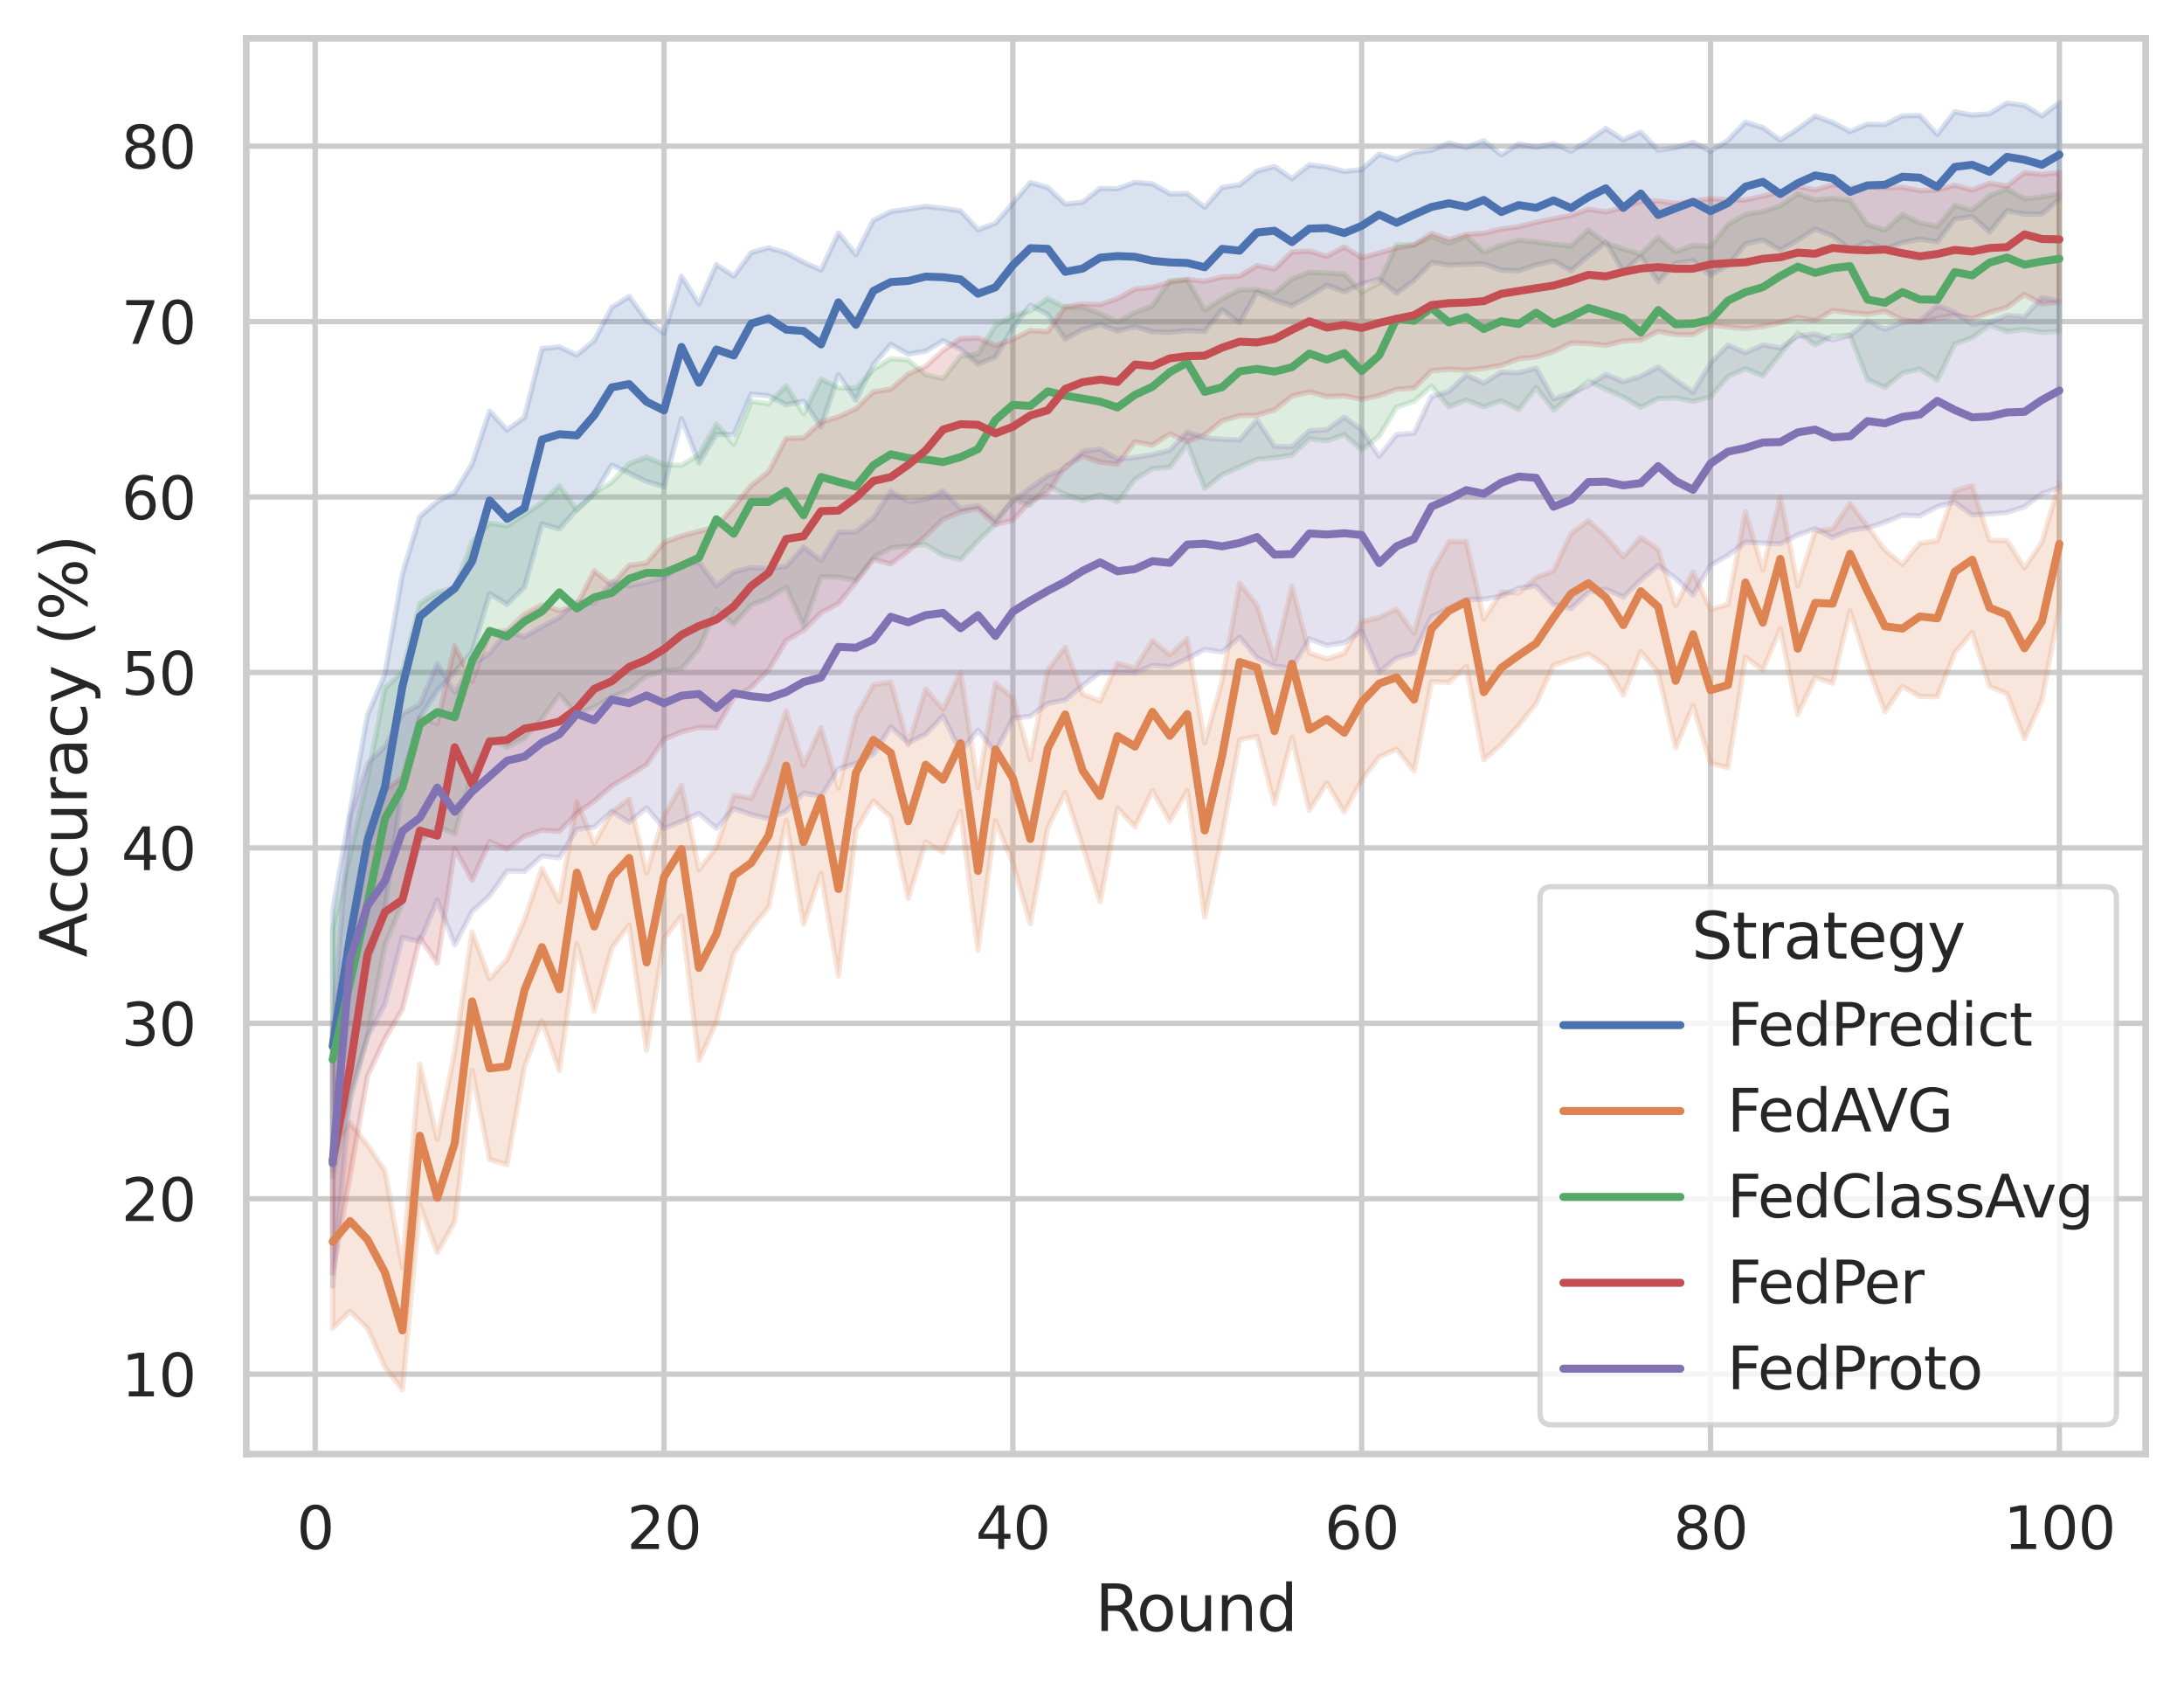 <?xml version="1.0" encoding="utf-8" standalone="no"?>
<!DOCTYPE svg PUBLIC "-//W3C//DTD SVG 1.1//EN"
  "http://www.w3.org/Graphics/SVG/1.1/DTD/svg11.dtd">
<svg xmlns:xlink="http://www.w3.org/1999/xlink" width="410.631pt" height="316.272pt" viewBox="0 0 410.631 316.272" xmlns="http://www.w3.org/2000/svg" version="1.1">
 <defs>
  <style type="text/css">*{stroke-linejoin: round; stroke-linecap: butt}</style>
 </defs>
 <g id="figure_1">
  <g id="patch_1">
   <path d="M 0 316.272 
L 410.631 316.272 
L 410.631 0 
L 0 0 
z
" style="fill: #ffffff"/>
  </g>
  <g id="axes_1">
   <g id="patch_2">
    <path d="M 46.311 273.312 
L 403.431 273.312 
L 403.431 7.2 
L 46.311 7.2 
z
" style="fill: #ffffff"/>
   </g>
   <g id="matplotlib.axis_1">
    <g id="xtick_1">
     <g id="line2d_1">
      <path d="M 59.265 273.312 
L 59.265 7.2 
" clip-path="url(#pdb9dba6bb0)" style="fill: none; stroke: #cccccc; stroke-linecap: round"/>
     </g>
     <g id="text_1">
      <!-- 0 -->
      <g style="fill: #262626" transform="translate(55.765 291.17) scale(0.11 -0.11)">
       <defs>
        <path id="DejaVuSans-30" d="M 2034 4250 
Q 1547 4250 1301 3770 
Q 1056 3291 1056 2328 
Q 1056 1369 1301 889 
Q 1547 409 2034 409 
Q 2525 409 2770 889 
Q 3016 1369 3016 2328 
Q 3016 3291 2770 3770 
Q 2525 4250 2034 4250 
z
M 2034 4750 
Q 2819 4750 3233 4129 
Q 3647 3509 3647 2328 
Q 3647 1150 3233 529 
Q 2819 -91 2034 -91 
Q 1250 -91 836 529 
Q 422 1150 422 2328 
Q 422 3509 836 4129 
Q 1250 4750 2034 4750 
z
" transform="scale(0.016)"/>
       </defs>
       <use xlink:href="#DejaVuSans-30"/>
      </g>
     </g>
    </g>
    <g id="xtick_2">
     <g id="line2d_2">
      <path d="M 124.851 273.312 
L 124.851 7.2 
" clip-path="url(#pdb9dba6bb0)" style="fill: none; stroke: #cccccc; stroke-linecap: round"/>
     </g>
     <g id="text_2">
      <!-- 20 -->
      <g style="fill: #262626" transform="translate(117.853 291.17) scale(0.11 -0.11)">
       <defs>
        <path id="DejaVuSans-32" d="M 1228 531 
L 3431 531 
L 3431 0 
L 469 0 
L 469 531 
Q 828 903 1448 1529 
Q 2069 2156 2228 2338 
Q 2531 2678 2651 2914 
Q 2772 3150 2772 3378 
Q 2772 3750 2511 3984 
Q 2250 4219 1831 4219 
Q 1534 4219 1204 4116 
Q 875 4013 500 3803 
L 500 4441 
Q 881 4594 1212 4672 
Q 1544 4750 1819 4750 
Q 2544 4750 2975 4387 
Q 3406 4025 3406 3419 
Q 3406 3131 3298 2873 
Q 3191 2616 2906 2266 
Q 2828 2175 2409 1742 
Q 1991 1309 1228 531 
z
" transform="scale(0.016)"/>
       </defs>
       <use xlink:href="#DejaVuSans-32"/>
       <use xlink:href="#DejaVuSans-30" x="63.623"/>
      </g>
     </g>
    </g>
    <g id="xtick_3">
     <g id="line2d_3">
      <path d="M 190.438 273.312 
L 190.438 7.2 
" clip-path="url(#pdb9dba6bb0)" style="fill: none; stroke: #cccccc; stroke-linecap: round"/>
     </g>
     <g id="text_3">
      <!-- 40 -->
      <g style="fill: #262626" transform="translate(183.439 291.17) scale(0.11 -0.11)">
       <defs>
        <path id="DejaVuSans-34" d="M 2419 4116 
L 825 1625 
L 2419 1625 
L 2419 4116 
z
M 2253 4666 
L 3047 4666 
L 3047 1625 
L 3713 1625 
L 3713 1100 
L 3047 1100 
L 3047 0 
L 2419 0 
L 2419 1100 
L 313 1100 
L 313 1709 
L 2253 4666 
z
" transform="scale(0.016)"/>
       </defs>
       <use xlink:href="#DejaVuSans-34"/>
       <use xlink:href="#DejaVuSans-30" x="63.623"/>
      </g>
     </g>
    </g>
    <g id="xtick_4">
     <g id="line2d_4">
      <path d="M 256.025 273.312 
L 256.025 7.2 
" clip-path="url(#pdb9dba6bb0)" style="fill: none; stroke: #cccccc; stroke-linecap: round"/>
     </g>
     <g id="text_4">
      <!-- 60 -->
      <g style="fill: #262626" transform="translate(249.026 291.17) scale(0.11 -0.11)">
       <defs>
        <path id="DejaVuSans-36" d="M 2113 2584 
Q 1688 2584 1439 2293 
Q 1191 2003 1191 1497 
Q 1191 994 1439 701 
Q 1688 409 2113 409 
Q 2538 409 2786 701 
Q 3034 994 3034 1497 
Q 3034 2003 2786 2293 
Q 2538 2584 2113 2584 
z
M 3366 4563 
L 3366 3988 
Q 3128 4100 2886 4159 
Q 2644 4219 2406 4219 
Q 1781 4219 1451 3797 
Q 1122 3375 1075 2522 
Q 1259 2794 1537 2939 
Q 1816 3084 2150 3084 
Q 2853 3084 3261 2657 
Q 3669 2231 3669 1497 
Q 3669 778 3244 343 
Q 2819 -91 2113 -91 
Q 1303 -91 875 529 
Q 447 1150 447 2328 
Q 447 3434 972 4092 
Q 1497 4750 2381 4750 
Q 2619 4750 2861 4703 
Q 3103 4656 3366 4563 
z
" transform="scale(0.016)"/>
       </defs>
       <use xlink:href="#DejaVuSans-36"/>
       <use xlink:href="#DejaVuSans-30" x="63.623"/>
      </g>
     </g>
    </g>
    <g id="xtick_5">
     <g id="line2d_5">
      <path d="M 321.612 273.312 
L 321.612 7.2 
" clip-path="url(#pdb9dba6bb0)" style="fill: none; stroke: #cccccc; stroke-linecap: round"/>
     </g>
     <g id="text_5">
      <!-- 80 -->
      <g style="fill: #262626" transform="translate(314.613 291.17) scale(0.11 -0.11)">
       <defs>
        <path id="DejaVuSans-38" d="M 2034 2216 
Q 1584 2216 1326 1975 
Q 1069 1734 1069 1313 
Q 1069 891 1326 650 
Q 1584 409 2034 409 
Q 2484 409 2743 651 
Q 3003 894 3003 1313 
Q 3003 1734 2745 1975 
Q 2488 2216 2034 2216 
z
M 1403 2484 
Q 997 2584 770 2862 
Q 544 3141 544 3541 
Q 544 4100 942 4425 
Q 1341 4750 2034 4750 
Q 2731 4750 3128 4425 
Q 3525 4100 3525 3541 
Q 3525 3141 3298 2862 
Q 3072 2584 2669 2484 
Q 3125 2378 3379 2068 
Q 3634 1759 3634 1313 
Q 3634 634 3220 271 
Q 2806 -91 2034 -91 
Q 1263 -91 848 271 
Q 434 634 434 1313 
Q 434 1759 690 2068 
Q 947 2378 1403 2484 
z
M 1172 3481 
Q 1172 3119 1398 2916 
Q 1625 2713 2034 2713 
Q 2441 2713 2670 2916 
Q 2900 3119 2900 3481 
Q 2900 3844 2670 4047 
Q 2441 4250 2034 4250 
Q 1625 4250 1398 4047 
Q 1172 3844 1172 3481 
z
" transform="scale(0.016)"/>
       </defs>
       <use xlink:href="#DejaVuSans-38"/>
       <use xlink:href="#DejaVuSans-30" x="63.623"/>
      </g>
     </g>
    </g>
    <g id="xtick_6">
     <g id="line2d_6">
      <path d="M 387.199 273.312 
L 387.199 7.2 
" clip-path="url(#pdb9dba6bb0)" style="fill: none; stroke: #cccccc; stroke-linecap: round"/>
     </g>
     <g id="text_6">
      <!-- 100 -->
      <g style="fill: #262626" transform="translate(376.7 291.17) scale(0.11 -0.11)">
       <defs>
        <path id="DejaVuSans-31" d="M 794 531 
L 1825 531 
L 1825 4091 
L 703 3866 
L 703 4441 
L 1819 4666 
L 2450 4666 
L 2450 531 
L 3481 531 
L 3481 0 
L 794 0 
L 794 531 
z
" transform="scale(0.016)"/>
       </defs>
       <use xlink:href="#DejaVuSans-31"/>
       <use xlink:href="#DejaVuSans-30" x="63.623"/>
       <use xlink:href="#DejaVuSans-30" x="127.246"/>
      </g>
     </g>
    </g>
    <g id="text_7">
     <!-- Round -->
     <g style="fill: #262626" transform="translate(205.887 306.576) scale(0.12 -0.12)">
      <defs>
       <path id="DejaVuSans-52" d="M 2841 2188 
Q 3044 2119 3236 1894 
Q 3428 1669 3622 1275 
L 4263 0 
L 3584 0 
L 2988 1197 
Q 2756 1666 2539 1819 
Q 2322 1972 1947 1972 
L 1259 1972 
L 1259 0 
L 628 0 
L 628 4666 
L 2053 4666 
Q 2853 4666 3247 4331 
Q 3641 3997 3641 3322 
Q 3641 2881 3436 2590 
Q 3231 2300 2841 2188 
z
M 1259 4147 
L 1259 2491 
L 2053 2491 
Q 2509 2491 2742 2702 
Q 2975 2913 2975 3322 
Q 2975 3731 2742 3939 
Q 2509 4147 2053 4147 
L 1259 4147 
z
" transform="scale(0.016)"/>
       <path id="DejaVuSans-6f" d="M 1959 3097 
Q 1497 3097 1228 2736 
Q 959 2375 959 1747 
Q 959 1119 1226 758 
Q 1494 397 1959 397 
Q 2419 397 2687 759 
Q 2956 1122 2956 1747 
Q 2956 2369 2687 2733 
Q 2419 3097 1959 3097 
z
M 1959 3584 
Q 2709 3584 3137 3096 
Q 3566 2609 3566 1747 
Q 3566 888 3137 398 
Q 2709 -91 1959 -91 
Q 1206 -91 779 398 
Q 353 888 353 1747 
Q 353 2609 779 3096 
Q 1206 3584 1959 3584 
z
" transform="scale(0.016)"/>
       <path id="DejaVuSans-75" d="M 544 1381 
L 544 3500 
L 1119 3500 
L 1119 1403 
Q 1119 906 1312 657 
Q 1506 409 1894 409 
Q 2359 409 2629 706 
Q 2900 1003 2900 1516 
L 2900 3500 
L 3475 3500 
L 3475 0 
L 2900 0 
L 2900 538 
Q 2691 219 2414 64 
Q 2138 -91 1772 -91 
Q 1169 -91 856 284 
Q 544 659 544 1381 
z
M 1991 3584 
L 1991 3584 
z
" transform="scale(0.016)"/>
       <path id="DejaVuSans-6e" d="M 3513 2113 
L 3513 0 
L 2938 0 
L 2938 2094 
Q 2938 2591 2744 2837 
Q 2550 3084 2163 3084 
Q 1697 3084 1428 2787 
Q 1159 2491 1159 1978 
L 1159 0 
L 581 0 
L 581 3500 
L 1159 3500 
L 1159 2956 
Q 1366 3272 1645 3428 
Q 1925 3584 2291 3584 
Q 2894 3584 3203 3211 
Q 3513 2838 3513 2113 
z
" transform="scale(0.016)"/>
       <path id="DejaVuSans-64" d="M 2906 2969 
L 2906 4863 
L 3481 4863 
L 3481 0 
L 2906 0 
L 2906 525 
Q 2725 213 2448 61 
Q 2172 -91 1784 -91 
Q 1150 -91 751 415 
Q 353 922 353 1747 
Q 353 2572 751 3078 
Q 1150 3584 1784 3584 
Q 2172 3584 2448 3432 
Q 2725 3281 2906 2969 
z
M 947 1747 
Q 947 1113 1208 752 
Q 1469 391 1925 391 
Q 2381 391 2643 752 
Q 2906 1113 2906 1747 
Q 2906 2381 2643 2742 
Q 2381 3103 1925 3103 
Q 1469 3103 1208 2742 
Q 947 2381 947 1747 
z
" transform="scale(0.016)"/>
      </defs>
      <use xlink:href="#DejaVuSans-52"/>
      <use xlink:href="#DejaVuSans-6f" x="64.982"/>
      <use xlink:href="#DejaVuSans-75" x="126.164"/>
      <use xlink:href="#DejaVuSans-6e" x="189.543"/>
      <use xlink:href="#DejaVuSans-64" x="252.922"/>
     </g>
    </g>
   </g>
   <g id="matplotlib.axis_2">
    <g id="ytick_1">
     <g id="line2d_7">
      <path d="M 46.311 258.3 
L 403.431 258.3 
" clip-path="url(#pdb9dba6bb0)" style="fill: none; stroke: #cccccc; stroke-linecap: round"/>
     </g>
     <g id="text_8">
      <!-- 10 -->
      <g style="fill: #262626" transform="translate(22.814 262.479) scale(0.11 -0.11)">
       <use xlink:href="#DejaVuSans-31"/>
       <use xlink:href="#DejaVuSans-30" x="63.623"/>
      </g>
     </g>
    </g>
    <g id="ytick_2">
     <g id="line2d_8">
      <path d="M 46.311 225.324 
L 403.431 225.324 
" clip-path="url(#pdb9dba6bb0)" style="fill: none; stroke: #cccccc; stroke-linecap: round"/>
     </g>
     <g id="text_9">
      <!-- 20 -->
      <g style="fill: #262626" transform="translate(22.814 229.503) scale(0.11 -0.11)">
       <use xlink:href="#DejaVuSans-32"/>
       <use xlink:href="#DejaVuSans-30" x="63.623"/>
      </g>
     </g>
    </g>
    <g id="ytick_3">
     <g id="line2d_9">
      <path d="M 46.311 192.349 
L 403.431 192.349 
" clip-path="url(#pdb9dba6bb0)" style="fill: none; stroke: #cccccc; stroke-linecap: round"/>
     </g>
     <g id="text_10">
      <!-- 30 -->
      <g style="fill: #262626" transform="translate(22.814 196.528) scale(0.11 -0.11)">
       <defs>
        <path id="DejaVuSans-33" d="M 2597 2516 
Q 3050 2419 3304 2112 
Q 3559 1806 3559 1356 
Q 3559 666 3084 287 
Q 2609 -91 1734 -91 
Q 1441 -91 1130 -33 
Q 819 25 488 141 
L 488 750 
Q 750 597 1062 519 
Q 1375 441 1716 441 
Q 2309 441 2620 675 
Q 2931 909 2931 1356 
Q 2931 1769 2642 2001 
Q 2353 2234 1838 2234 
L 1294 2234 
L 1294 2753 
L 1863 2753 
Q 2328 2753 2575 2939 
Q 2822 3125 2822 3475 
Q 2822 3834 2567 4026 
Q 2313 4219 1838 4219 
Q 1578 4219 1281 4162 
Q 984 4106 628 3988 
L 628 4550 
Q 988 4650 1302 4700 
Q 1616 4750 1894 4750 
Q 2613 4750 3031 4423 
Q 3450 4097 3450 3541 
Q 3450 3153 3228 2886 
Q 3006 2619 2597 2516 
z
" transform="scale(0.016)"/>
       </defs>
       <use xlink:href="#DejaVuSans-33"/>
       <use xlink:href="#DejaVuSans-30" x="63.623"/>
      </g>
     </g>
    </g>
    <g id="ytick_4">
     <g id="line2d_10">
      <path d="M 46.311 159.374 
L 403.431 159.374 
" clip-path="url(#pdb9dba6bb0)" style="fill: none; stroke: #cccccc; stroke-linecap: round"/>
     </g>
     <g id="text_11">
      <!-- 40 -->
      <g style="fill: #262626" transform="translate(22.814 163.553) scale(0.11 -0.11)">
       <use xlink:href="#DejaVuSans-34"/>
       <use xlink:href="#DejaVuSans-30" x="63.623"/>
      </g>
     </g>
    </g>
    <g id="ytick_5">
     <g id="line2d_11">
      <path d="M 46.311 126.398 
L 403.431 126.398 
" clip-path="url(#pdb9dba6bb0)" style="fill: none; stroke: #cccccc; stroke-linecap: round"/>
     </g>
     <g id="text_12">
      <!-- 50 -->
      <g style="fill: #262626" transform="translate(22.814 130.577) scale(0.11 -0.11)">
       <defs>
        <path id="DejaVuSans-35" d="M 691 4666 
L 3169 4666 
L 3169 4134 
L 1269 4134 
L 1269 2991 
Q 1406 3038 1543 3061 
Q 1681 3084 1819 3084 
Q 2600 3084 3056 2656 
Q 3513 2228 3513 1497 
Q 3513 744 3044 326 
Q 2575 -91 1722 -91 
Q 1428 -91 1123 -41 
Q 819 9 494 109 
L 494 744 
Q 775 591 1075 516 
Q 1375 441 1709 441 
Q 2250 441 2565 725 
Q 2881 1009 2881 1497 
Q 2881 1984 2565 2268 
Q 2250 2553 1709 2553 
Q 1456 2553 1204 2497 
Q 953 2441 691 2322 
L 691 4666 
z
" transform="scale(0.016)"/>
       </defs>
       <use xlink:href="#DejaVuSans-35"/>
       <use xlink:href="#DejaVuSans-30" x="63.623"/>
      </g>
     </g>
    </g>
    <g id="ytick_6">
     <g id="line2d_12">
      <path d="M 46.311 93.423 
L 403.431 93.423 
" clip-path="url(#pdb9dba6bb0)" style="fill: none; stroke: #cccccc; stroke-linecap: round"/>
     </g>
     <g id="text_13">
      <!-- 60 -->
      <g style="fill: #262626" transform="translate(22.814 97.602) scale(0.11 -0.11)">
       <use xlink:href="#DejaVuSans-36"/>
       <use xlink:href="#DejaVuSans-30" x="63.623"/>
      </g>
     </g>
    </g>
    <g id="ytick_7">
     <g id="line2d_13">
      <path d="M 46.311 60.448 
L 403.431 60.448 
" clip-path="url(#pdb9dba6bb0)" style="fill: none; stroke: #cccccc; stroke-linecap: round"/>
     </g>
     <g id="text_14">
      <!-- 70 -->
      <g style="fill: #262626" transform="translate(22.814 64.627) scale(0.11 -0.11)">
       <defs>
        <path id="DejaVuSans-37" d="M 525 4666 
L 3525 4666 
L 3525 4397 
L 1831 0 
L 1172 0 
L 2766 4134 
L 525 4134 
L 525 4666 
z
" transform="scale(0.016)"/>
       </defs>
       <use xlink:href="#DejaVuSans-37"/>
       <use xlink:href="#DejaVuSans-30" x="63.623"/>
      </g>
     </g>
    </g>
    <g id="ytick_8">
     <g id="line2d_14">
      <path d="M 46.311 27.472 
L 403.431 27.472 
" clip-path="url(#pdb9dba6bb0)" style="fill: none; stroke: #cccccc; stroke-linecap: round"/>
     </g>
     <g id="text_15">
      <!-- 80 -->
      <g style="fill: #262626" transform="translate(22.814 31.651) scale(0.11 -0.11)">
       <use xlink:href="#DejaVuSans-38"/>
       <use xlink:href="#DejaVuSans-30" x="63.623"/>
      </g>
     </g>
    </g>
    <g id="text_16">
     <!-- Accuracy (%) -->
     <g style="fill: #262626" transform="translate(16.318 179.939) rotate(-90) scale(0.12 -0.12)">
      <defs>
       <path id="DejaVuSans-41" d="M 2188 4044 
L 1331 1722 
L 3047 1722 
L 2188 4044 
z
M 1831 4666 
L 2547 4666 
L 4325 0 
L 3669 0 
L 3244 1197 
L 1141 1197 
L 716 0 
L 50 0 
L 1831 4666 
z
" transform="scale(0.016)"/>
       <path id="DejaVuSans-63" d="M 3122 3366 
L 3122 2828 
Q 2878 2963 2633 3030 
Q 2388 3097 2138 3097 
Q 1578 3097 1268 2742 
Q 959 2388 959 1747 
Q 959 1106 1268 751 
Q 1578 397 2138 397 
Q 2388 397 2633 464 
Q 2878 531 3122 666 
L 3122 134 
Q 2881 22 2623 -34 
Q 2366 -91 2075 -91 
Q 1284 -91 818 406 
Q 353 903 353 1747 
Q 353 2603 823 3093 
Q 1294 3584 2113 3584 
Q 2378 3584 2631 3529 
Q 2884 3475 3122 3366 
z
" transform="scale(0.016)"/>
       <path id="DejaVuSans-72" d="M 2631 2963 
Q 2534 3019 2420 3045 
Q 2306 3072 2169 3072 
Q 1681 3072 1420 2755 
Q 1159 2438 1159 1844 
L 1159 0 
L 581 0 
L 581 3500 
L 1159 3500 
L 1159 2956 
Q 1341 3275 1631 3429 
Q 1922 3584 2338 3584 
Q 2397 3584 2469 3576 
Q 2541 3569 2628 3553 
L 2631 2963 
z
" transform="scale(0.016)"/>
       <path id="DejaVuSans-61" d="M 2194 1759 
Q 1497 1759 1228 1600 
Q 959 1441 959 1056 
Q 959 750 1161 570 
Q 1363 391 1709 391 
Q 2188 391 2477 730 
Q 2766 1069 2766 1631 
L 2766 1759 
L 2194 1759 
z
M 3341 1997 
L 3341 0 
L 2766 0 
L 2766 531 
Q 2569 213 2275 61 
Q 1981 -91 1556 -91 
Q 1019 -91 701 211 
Q 384 513 384 1019 
Q 384 1609 779 1909 
Q 1175 2209 1959 2209 
L 2766 2209 
L 2766 2266 
Q 2766 2663 2505 2880 
Q 2244 3097 1772 3097 
Q 1472 3097 1187 3025 
Q 903 2953 641 2809 
L 641 3341 
Q 956 3463 1253 3523 
Q 1550 3584 1831 3584 
Q 2591 3584 2966 3190 
Q 3341 2797 3341 1997 
z
" transform="scale(0.016)"/>
       <path id="DejaVuSans-79" d="M 2059 -325 
Q 1816 -950 1584 -1140 
Q 1353 -1331 966 -1331 
L 506 -1331 
L 506 -850 
L 844 -850 
Q 1081 -850 1212 -737 
Q 1344 -625 1503 -206 
L 1606 56 
L 191 3500 
L 800 3500 
L 1894 763 
L 2988 3500 
L 3597 3500 
L 2059 -325 
z
" transform="scale(0.016)"/>
       <path id="DejaVuSans-20" transform="scale(0.016)"/>
       <path id="DejaVuSans-28" d="M 1984 4856 
Q 1566 4138 1362 3434 
Q 1159 2731 1159 2009 
Q 1159 1288 1364 580 
Q 1569 -128 1984 -844 
L 1484 -844 
Q 1016 -109 783 600 
Q 550 1309 550 2009 
Q 550 2706 781 3412 
Q 1013 4119 1484 4856 
L 1984 4856 
z
" transform="scale(0.016)"/>
       <path id="DejaVuSans-25" d="M 4653 2053 
Q 4381 2053 4226 1822 
Q 4072 1591 4072 1178 
Q 4072 772 4226 539 
Q 4381 306 4653 306 
Q 4919 306 5073 539 
Q 5228 772 5228 1178 
Q 5228 1588 5073 1820 
Q 4919 2053 4653 2053 
z
M 4653 2450 
Q 5147 2450 5437 2106 
Q 5728 1763 5728 1178 
Q 5728 594 5436 251 
Q 5144 -91 4653 -91 
Q 4153 -91 3862 251 
Q 3572 594 3572 1178 
Q 3572 1766 3864 2108 
Q 4156 2450 4653 2450 
z
M 1428 4353 
Q 1159 4353 1004 4120 
Q 850 3888 850 3481 
Q 850 3069 1003 2837 
Q 1156 2606 1428 2606 
Q 1700 2606 1854 2837 
Q 2009 3069 2009 3481 
Q 2009 3884 1853 4118 
Q 1697 4353 1428 4353 
z
M 4250 4750 
L 4750 4750 
L 1831 -91 
L 1331 -91 
L 4250 4750 
z
M 1428 4750 
Q 1922 4750 2215 4408 
Q 2509 4066 2509 3481 
Q 2509 2891 2217 2550 
Q 1925 2209 1428 2209 
Q 931 2209 642 2551 
Q 353 2894 353 3481 
Q 353 4063 643 4406 
Q 934 4750 1428 4750 
z
" transform="scale(0.016)"/>
       <path id="DejaVuSans-29" d="M 513 4856 
L 1013 4856 
Q 1481 4119 1714 3412 
Q 1947 2706 1947 2009 
Q 1947 1309 1714 600 
Q 1481 -109 1013 -844 
L 513 -844 
Q 928 -128 1133 580 
Q 1338 1288 1338 2009 
Q 1338 2731 1133 3434 
Q 928 4138 513 4856 
z
" transform="scale(0.016)"/>
      </defs>
      <use xlink:href="#DejaVuSans-41"/>
      <use xlink:href="#DejaVuSans-63" x="66.658"/>
      <use xlink:href="#DejaVuSans-63" x="121.639"/>
      <use xlink:href="#DejaVuSans-75" x="176.619"/>
      <use xlink:href="#DejaVuSans-72" x="239.998"/>
      <use xlink:href="#DejaVuSans-61" x="281.111"/>
      <use xlink:href="#DejaVuSans-63" x="342.391"/>
      <use xlink:href="#DejaVuSans-79" x="397.371"/>
      <use xlink:href="#DejaVuSans-20" x="456.551"/>
      <use xlink:href="#DejaVuSans-28" x="488.338"/>
      <use xlink:href="#DejaVuSans-25" x="527.352"/>
      <use xlink:href="#DejaVuSans-29" x="622.371"/>
     </g>
    </g>
   </g>
   <g id="PolyCollection_1">
    <defs>
     <path id="m359be9237d" d="M 62.544 -145.078 
L 62.544 -96.262 
L 65.823 -116.846 
L 69.103 -134.95 
L 72.382 -145.52 
L 75.661 -168.697 
L 78.941 -181.425 
L 82.22 -186.459 
L 85.499 -189.919 
L 88.779 -193.712 
L 92.058 -204.689 
L 95.337 -202.7 
L 98.617 -205.957 
L 101.896 -217.808 
L 105.175 -216.815 
L 108.455 -220.573 
L 111.734 -223.406 
L 115.013 -228.85 
L 118.293 -227.336 
L 121.572 -225.789 
L 124.851 -224.822 
L 128.131 -237.566 
L 131.41 -229.247 
L 134.689 -234.647 
L 137.969 -234.557 
L 141.248 -242.203 
L 144.527 -241.886 
L 147.807 -240.2 
L 151.086 -240.872 
L 154.365 -236.044 
L 157.645 -245.83 
L 160.924 -241.031 
L 164.203 -247.745 
L 167.483 -251.55 
L 170.762 -249.726 
L 174.041 -250.258 
L 177.321 -252.247 
L 180.6 -250.642 
L 183.88 -247.812 
L 187.159 -249.172 
L 190.438 -254.634 
L 193.718 -258.894 
L 196.997 -257.172 
L 200.276 -252.554 
L 203.556 -254.318 
L 206.835 -255.26 
L 210.114 -254.077 
L 213.394 -254.861 
L 216.673 -253.91 
L 219.952 -253.816 
L 223.232 -254.155 
L 226.511 -253.979 
L 229.79 -258.035 
L 233.07 -255.599 
L 236.349 -261.36 
L 239.628 -259.887 
L 242.908 -258.816 
L 246.187 -260.636 
L 249.466 -262.667 
L 252.746 -261.448 
L 256.025 -262.91 
L 259.304 -263.81 
L 262.584 -261.191 
L 265.863 -263.569 
L 269.142 -266.969 
L 272.422 -266.463 
L 275.701 -266.594 
L 278.98 -266.686 
L 282.26 -265.486 
L 285.539 -265.395 
L 288.818 -266.492 
L 292.098 -267.228 
L 295.377 -265.424 
L 298.656 -268.17 
L 301.936 -270.739 
L 305.215 -265.222 
L 308.494 -268.056 
L 311.774 -263.293 
L 315.053 -266.791 
L 318.332 -267.288 
L 321.612 -264.521 
L 324.891 -266.441 
L 328.17 -270.415 
L 331.45 -271.193 
L 334.729 -269.283 
L 338.008 -271.126 
L 341.288 -273.234 
L 344.567 -271.961 
L 347.846 -269.453 
L 351.126 -270.742 
L 354.405 -269.405 
L 357.684 -270.682 
L 360.964 -271.325 
L 364.243 -270.823 
L 367.522 -275.093 
L 370.802 -275.594 
L 374.081 -272.682 
L 377.361 -276.687 
L 380.64 -276.039 
L 383.919 -276.045 
L 387.199 -278.858 
L 387.199 -296.976 
L 387.199 -296.976 
L 383.919 -294.476 
L 380.64 -296.452 
L 377.361 -296.899 
L 374.081 -294.892 
L 370.802 -294.633 
L 367.522 -295.272 
L 364.243 -290.995 
L 360.964 -294.555 
L 357.684 -294.504 
L 354.405 -292.855 
L 351.126 -292.924 
L 347.846 -291.531 
L 344.567 -293.26 
L 341.288 -294.444 
L 338.008 -292.02 
L 334.729 -289.912 
L 331.45 -292.288 
L 328.17 -293.296 
L 324.891 -289.903 
L 321.612 -287.845 
L 318.332 -289.511 
L 315.053 -288.519 
L 311.774 -288.039 
L 308.494 -291.449 
L 305.215 -289.972 
L 301.936 -292.12 
L 298.656 -289.794 
L 295.377 -287.842 
L 292.098 -289.277 
L 288.818 -288.57 
L 285.539 -289.217 
L 282.26 -287.164 
L 278.98 -289.818 
L 275.701 -288.524 
L 272.422 -289.393 
L 269.142 -288.021 
L 265.863 -287.657 
L 262.584 -286.253 
L 259.304 -287.302 
L 256.025 -284.404 
L 252.746 -284.038 
L 249.466 -284.88 
L 246.187 -285.27 
L 242.908 -282.691 
L 239.628 -284.964 
L 236.349 -284.099 
L 233.07 -281.525 
L 229.79 -281.05 
L 226.511 -277.314 
L 223.232 -279.889 
L 219.952 -279.834 
L 216.673 -281.722 
L 213.394 -282.003 
L 210.114 -280.794 
L 206.835 -280.856 
L 203.556 -278.248 
L 200.276 -277.905 
L 196.997 -281.019 
L 193.718 -281.968 
L 190.438 -278.061 
L 187.159 -274.303 
L 183.88 -273.087 
L 180.6 -276.63 
L 177.321 -277.105 
L 174.041 -277.48 
L 170.762 -276.967 
L 167.483 -276.492 
L 164.203 -274.84 
L 160.924 -268.409 
L 157.645 -272.477 
L 154.365 -265.504 
L 151.086 -266.979 
L 147.807 -268.736 
L 144.527 -269.699 
L 141.248 -268.783 
L 137.969 -264.361 
L 134.689 -266.52 
L 131.41 -259.133 
L 128.131 -264.343 
L 124.851 -253.649 
L 121.572 -256.043 
L 118.293 -260.535 
L 115.013 -258.458 
L 111.734 -252.277 
L 108.455 -249.544 
L 105.175 -251.068 
L 101.896 -250.743 
L 98.617 -237.841 
L 95.337 -235.435 
L 92.058 -238.982 
L 88.779 -229.065 
L 85.499 -223.694 
L 82.22 -221.998 
L 78.941 -219.177 
L 75.661 -208.366 
L 72.382 -189.576 
L 69.103 -181.842 
L 65.823 -163.59 
L 62.544 -145.078 
z
" style="stroke: #4c72b0; stroke-opacity: 0.2"/>
    </defs>
    <g clip-path="url(#pdb9dba6bb0)">
     <use xlink:href="#m359be9237d" x="0" y="316.272" style="fill: #4c72b0; fill-opacity: 0.2; stroke: #4c72b0; stroke-opacity: 0.2"/>
    </g>
   </g>
   <g id="PolyCollection_2">
    <defs>
     <path id="m9898f18c10" d="M 62.544 -101.158 
L 62.544 -66.614 
L 65.823 -69.824 
L 69.103 -66.603 
L 72.382 -59.288 
L 75.661 -55.056 
L 78.941 -89.784 
L 82.22 -80.836 
L 85.499 -86.629 
L 88.779 -115.052 
L 92.058 -98.316 
L 95.337 -97.363 
L 98.617 -115.839 
L 101.896 -124.425 
L 105.175 -115.043 
L 108.455 -138.876 
L 111.734 -126.243 
L 115.013 -138.084 
L 118.293 -142.414 
L 121.572 -118.87 
L 124.851 -139.858 
L 128.131 -144.137 
L 131.41 -116.937 
L 134.689 -124.082 
L 137.969 -137.072 
L 141.248 -141.762 
L 144.527 -145.79 
L 147.807 -162.1 
L 151.086 -142.57 
L 154.365 -152.11 
L 157.645 -132.85 
L 160.924 -160.271 
L 164.203 -165.736 
L 167.483 -162.703 
L 170.762 -147.429 
L 174.041 -158.014 
L 177.321 -156.087 
L 180.6 -163.798 
L 183.88 -137.666 
L 187.159 -161.98 
L 190.438 -154.096 
L 193.718 -142.627 
L 196.997 -160.685 
L 200.276 -167.301 
L 203.556 -157.343 
L 206.835 -146.771 
L 210.114 -164.379 
L 213.394 -160.894 
L 216.673 -167.658 
L 219.952 -161.934 
L 223.232 -167.673 
L 226.511 -143.881 
L 229.79 -159.479 
L 233.07 -177.228 
L 236.349 -177.863 
L 239.628 -165.192 
L 242.908 -177.67 
L 246.187 -163.919 
L 249.466 -169.112 
L 252.746 -163.65 
L 256.025 -169.665 
L 259.304 -173.997 
L 262.584 -175.482 
L 265.863 -171.371 
L 269.142 -188.156 
L 272.422 -188.004 
L 275.701 -191.001 
L 278.98 -173.465 
L 282.26 -176.336 
L 285.539 -179.965 
L 288.818 -184.073 
L 292.098 -191.251 
L 295.377 -192.363 
L 298.656 -193.369 
L 301.936 -191.136 
L 305.215 -185.651 
L 308.494 -193.776 
L 311.774 -189.875 
L 315.053 -175.701 
L 318.332 -183.647 
L 321.612 -172.802 
L 324.891 -171.995 
L 328.17 -192.76 
L 331.45 -190.341 
L 334.729 -198.104 
L 338.008 -181.987 
L 341.288 -188.923 
L 344.567 -187.865 
L 347.846 -201.464 
L 351.126 -191.218 
L 354.405 -182.517 
L 357.684 -187.274 
L 360.964 -185.356 
L 364.243 -185.308 
L 367.522 -193.619 
L 370.802 -197.402 
L 374.081 -187.264 
L 377.361 -185.867 
L 380.64 -177.398 
L 383.919 -184.711 
L 387.199 -202.096 
L 387.199 -225.401 
L 387.199 -225.401 
L 383.919 -214.353 
L 380.64 -209.516 
L 377.361 -214.644 
L 374.081 -214.718 
L 370.802 -224.988 
L 367.522 -224.04 
L 364.243 -214.608 
L 360.964 -214.146 
L 357.684 -210.187 
L 354.405 -212.871 
L 351.126 -217.322 
L 347.846 -221.682 
L 344.567 -216.862 
L 341.288 -216.387 
L 338.008 -206.195 
L 334.729 -222.863 
L 331.45 -209.141 
L 328.17 -220.086 
L 324.891 -202.672 
L 321.612 -201.704 
L 318.332 -208.761 
L 315.053 -202.448 
L 311.774 -212.992 
L 308.494 -215.234 
L 305.215 -211.589 
L 301.936 -215.416 
L 298.656 -218.415 
L 295.377 -215.996 
L 292.098 -208.965 
L 288.818 -207.682 
L 285.539 -204.811 
L 282.26 -204.978 
L 278.98 -199.89 
L 275.701 -214.465 
L 272.422 -214.477 
L 269.142 -208.74 
L 265.863 -197.246 
L 262.584 -201.782 
L 259.304 -200.192 
L 256.025 -199.413 
L 252.746 -193.459 
L 249.466 -192.375 
L 246.187 -193.515 
L 242.908 -206.043 
L 239.628 -192.192 
L 236.349 -202.468 
L 233.07 -206.647 
L 229.79 -188.266 
L 226.511 -176.651 
L 223.232 -196.26 
L 219.952 -193.181 
L 216.673 -195.886 
L 213.394 -190.606 
L 210.114 -191.594 
L 206.835 -184.486 
L 203.556 -185.784 
L 200.276 -194.61 
L 196.997 -190.33 
L 193.718 -173.473 
L 190.438 -185.1 
L 187.159 -187.835 
L 183.88 -168.274 
L 180.6 -189.946 
L 177.321 -182.915 
L 174.041 -186.738 
L 170.762 -176.228 
L 167.483 -188.055 
L 164.203 -187.549 
L 160.924 -181.579 
L 157.645 -168.088 
L 154.365 -179.514 
L 151.086 -172.371 
L 147.807 -182.672 
L 144.527 -172.991 
L 141.248 -166.247 
L 137.969 -166.793 
L 134.689 -156.954 
L 131.41 -152.797 
L 128.131 -168.649 
L 124.851 -162.951 
L 121.572 -152.19 
L 118.293 -166.132 
L 115.013 -163.603 
L 111.734 -157.665 
L 108.455 -165.584 
L 105.175 -146.793 
L 101.896 -153.041 
L 98.617 -143.382 
L 95.337 -135.93 
L 92.058 -132.264 
L 88.779 -141.087 
L 85.499 -118.595 
L 82.22 -102.111 
L 78.941 -116.24 
L 75.661 -78.023 
L 72.382 -96.148 
L 69.103 -101.06 
L 65.823 -105.194 
L 62.544 -101.158 
z
" style="stroke: #dd8452; stroke-opacity: 0.2"/>
    </defs>
    <g clip-path="url(#pdb9dba6bb0)">
     <use xlink:href="#m9898f18c10" x="0" y="316.272" style="fill: #dd8452; fill-opacity: 0.2; stroke: #dd8452; stroke-opacity: 0.2"/>
    </g>
   </g>
   <g id="PolyCollection_3">
    <defs>
     <path id="m3628a9b733" d="M 62.544 -141.74 
L 62.544 -95.079 
L 65.823 -109.387 
L 69.103 -121.45 
L 72.382 -138.615 
L 75.661 -146.539 
L 78.941 -158.221 
L 82.22 -160.857 
L 85.499 -159.571 
L 88.779 -170.896 
L 92.058 -177.401 
L 95.337 -175.833 
L 98.617 -177.479 
L 101.896 -181.173 
L 105.175 -185.752 
L 108.455 -181.972 
L 111.734 -183.361 
L 115.013 -185.229 
L 118.293 -186.601 
L 121.572 -189.26 
L 124.851 -190.177 
L 128.131 -190.552 
L 131.41 -194.37 
L 134.689 -201.686 
L 137.969 -198.942 
L 141.248 -202.538 
L 144.527 -203.83 
L 147.807 -205.922 
L 151.086 -198.626 
L 154.365 -207.834 
L 157.645 -207.802 
L 160.924 -207.126 
L 164.203 -211.436 
L 167.483 -213.293 
L 170.762 -213.658 
L 174.041 -213.906 
L 177.321 -211.893 
L 180.6 -211.081 
L 183.88 -214.637 
L 187.159 -217.74 
L 190.438 -222.455 
L 193.718 -221.349 
L 196.997 -224.992 
L 200.276 -223.358 
L 203.556 -222.117 
L 206.835 -223.271 
L 210.114 -221.951 
L 213.394 -226.183 
L 216.673 -228.191 
L 219.952 -228.459 
L 223.232 -232.85 
L 226.511 -224.446 
L 229.79 -227.052 
L 233.07 -228.516 
L 236.349 -229.944 
L 239.628 -230.245 
L 242.908 -230.742 
L 246.187 -233.8 
L 249.466 -233.422 
L 252.746 -234.581 
L 256.025 -231.718 
L 259.304 -234.297 
L 262.584 -239.758 
L 265.863 -240.838 
L 269.142 -243.688 
L 272.422 -239.83 
L 275.701 -241.086 
L 278.98 -239.802 
L 282.26 -240.943 
L 285.539 -239.305 
L 288.818 -243.432 
L 292.098 -239.222 
L 295.377 -241.931 
L 298.656 -244.618 
L 301.936 -243.123 
L 305.215 -241.637 
L 308.494 -239.719 
L 311.774 -241.356 
L 315.053 -241.475 
L 318.332 -240.849 
L 321.612 -241.655 
L 324.891 -245.505 
L 328.17 -246.963 
L 331.45 -245.65 
L 334.729 -249.744 
L 338.008 -253.702 
L 341.288 -251.458 
L 344.567 -253.098 
L 347.846 -253.305 
L 351.126 -244.95 
L 354.405 -243.461 
L 357.684 -246.142 
L 360.964 -246.899 
L 364.243 -244.82 
L 367.522 -251.611 
L 370.802 -252.791 
L 374.081 -255.177 
L 377.361 -253.937 
L 380.64 -254.371 
L 383.919 -253.806 
L 387.199 -254.001 
L 387.199 -279.777 
L 387.199 -279.777 
L 383.919 -279.265 
L 380.64 -278.888 
L 377.361 -280.786 
L 374.081 -279.473 
L 370.802 -276.794 
L 367.522 -277.652 
L 364.243 -273.707 
L 360.964 -274.361 
L 357.684 -275.945 
L 354.405 -272.991 
L 351.126 -274.01 
L 347.846 -278.63 
L 344.567 -278.971 
L 341.288 -278.669 
L 338.008 -279.84 
L 334.729 -277.595 
L 331.45 -276.534 
L 328.17 -275.959 
L 324.891 -274.129 
L 321.612 -269.95 
L 318.332 -270.138 
L 315.053 -268.937 
L 311.774 -271.648 
L 308.494 -268.47 
L 305.215 -269.428 
L 301.936 -270.555 
L 298.656 -273.032 
L 295.377 -270.038 
L 292.098 -270.326 
L 288.818 -270.788 
L 285.539 -271.121 
L 282.26 -270.155 
L 278.98 -268.881 
L 275.701 -271.842 
L 272.422 -270.55 
L 269.142 -271.768 
L 265.863 -270.243 
L 262.584 -270.28 
L 259.304 -263.114 
L 256.025 -261.333 
L 252.746 -264.769 
L 249.466 -264.957 
L 246.187 -265.082 
L 242.908 -263.827 
L 239.628 -261.143 
L 236.349 -261.827 
L 233.07 -261.767 
L 229.79 -260.093 
L 226.511 -257.988 
L 223.232 -263.692 
L 219.952 -263.515 
L 216.673 -258.779 
L 213.394 -257.528 
L 210.114 -255.742 
L 206.835 -257.324 
L 203.556 -258.562 
L 200.276 -258.517 
L 196.997 -260.123 
L 193.718 -257.824 
L 190.438 -256.917 
L 187.159 -255.103 
L 183.88 -249.738 
L 180.6 -249.313 
L 177.321 -245.095 
L 174.041 -245.852 
L 170.762 -248.581 
L 167.483 -248.857 
L 164.203 -246.812 
L 160.924 -243.323 
L 157.645 -243.388 
L 154.365 -245.033 
L 151.086 -238.484 
L 147.807 -243.753 
L 144.527 -240.358 
L 141.248 -240.827 
L 137.969 -232.774 
L 134.689 -236.567 
L 131.41 -230.817 
L 128.131 -228.783 
L 124.851 -228.937 
L 121.572 -230.349 
L 118.293 -229.084 
L 115.013 -225.614 
L 111.734 -223.634 
L 108.455 -220.379 
L 105.175 -224.958 
L 101.896 -221.763 
L 98.617 -219.546 
L 95.337 -217.409 
L 92.058 -217.919 
L 88.779 -214.437 
L 85.499 -205.787 
L 82.22 -204.938 
L 78.941 -202.867 
L 75.661 -190 
L 72.382 -186.929 
L 69.103 -170.045 
L 65.823 -155.451 
L 62.544 -141.74 
z
" style="stroke: #55a868; stroke-opacity: 0.2"/>
    </defs>
    <g clip-path="url(#pdb9dba6bb0)">
     <use xlink:href="#m3628a9b733" x="0" y="316.272" style="fill: #55a868; fill-opacity: 0.2; stroke: #55a868; stroke-opacity: 0.2"/>
    </g>
   </g>
   <g id="PolyCollection_4">
    <defs>
     <path id="m9d0555cc60" d="M 62.544 -122.646 
L 62.544 -76.975 
L 65.823 -95.433 
L 69.103 -114.042 
L 72.382 -121.062 
L 75.661 -126.562 
L 78.941 -140.013 
L 82.22 -135.265 
L 85.499 -156.778 
L 88.779 -150.822 
L 92.058 -158.073 
L 95.337 -156.665 
L 98.617 -159.099 
L 101.896 -160.233 
L 105.175 -159.998 
L 108.455 -163.407 
L 111.734 -165.711 
L 115.013 -168.539 
L 118.293 -170.501 
L 121.572 -172.564 
L 124.851 -177.332 
L 128.131 -178.727 
L 131.41 -179.536 
L 134.689 -179.454 
L 137.969 -185.07 
L 141.248 -187.063 
L 144.527 -190.369 
L 147.807 -195.872 
L 151.086 -197.826 
L 154.365 -201.12 
L 157.645 -202.837 
L 160.924 -206.873 
L 164.203 -211.145 
L 167.483 -210.267 
L 170.762 -212.689 
L 174.041 -215.545 
L 177.321 -218.69 
L 180.6 -220.042 
L 183.88 -220.643 
L 187.159 -217.644 
L 190.438 -218.473 
L 193.718 -222.043 
L 196.997 -223.649 
L 200.276 -228.636 
L 203.556 -230.497 
L 206.835 -229.406 
L 210.114 -229.025 
L 213.394 -233.225 
L 216.673 -232.622 
L 219.952 -234.752 
L 223.232 -233.242 
L 226.511 -234.545 
L 229.79 -237.21 
L 233.07 -238.152 
L 236.349 -238.233 
L 239.628 -239.236 
L 242.908 -241.821 
L 246.187 -242.626 
L 249.466 -241.74 
L 252.746 -241.875 
L 256.025 -241.213 
L 259.304 -241.91 
L 262.584 -243.123 
L 265.863 -243.328 
L 269.142 -246.593 
L 272.422 -246.865 
L 275.701 -246.692 
L 278.98 -247.057 
L 282.26 -247.602 
L 285.539 -248.824 
L 288.818 -249.183 
L 292.098 -250.197 
L 295.377 -251.816 
L 298.656 -251.721 
L 301.936 -251.36 
L 305.215 -252.186 
L 308.494 -252.359 
L 311.774 -254.008 
L 315.053 -253.39 
L 318.332 -253.377 
L 321.612 -255.182 
L 324.891 -254.835 
L 328.17 -254.519 
L 331.45 -254.913 
L 334.729 -255.619 
L 338.008 -256.619 
L 341.288 -256.015 
L 344.567 -257.898 
L 347.846 -257.511 
L 351.126 -257.208 
L 354.405 -257.774 
L 357.684 -256.159 
L 360.964 -255.707 
L 364.243 -256.42 
L 367.522 -257.046 
L 370.802 -256.356 
L 374.081 -257.569 
L 377.361 -258.535 
L 380.64 -260.917 
L 383.919 -259.122 
L 387.199 -259.479 
L 387.199 -283.847 
L 387.199 -283.847 
L 383.919 -283.477 
L 380.64 -283.841 
L 377.361 -281.288 
L 374.081 -281.813 
L 370.802 -280.547 
L 367.522 -281.439 
L 364.243 -280.606 
L 360.964 -280.427 
L 357.684 -281.079 
L 354.405 -280.979 
L 351.126 -281.199 
L 347.846 -280.983 
L 344.567 -281.584 
L 341.288 -280.598 
L 338.008 -281.184 
L 334.729 -280.216 
L 331.45 -279.422 
L 328.17 -278.691 
L 324.891 -278.706 
L 321.612 -278.946 
L 318.332 -278.436 
L 315.053 -278.02 
L 311.774 -278.499 
L 308.494 -278.424 
L 305.215 -277.295 
L 301.936 -276.437 
L 298.656 -276.939 
L 295.377 -275.779 
L 292.098 -275.181 
L 288.818 -274.495 
L 285.539 -273.645 
L 282.26 -273.239 
L 278.98 -272.424 
L 275.701 -272.205 
L 272.422 -271.23 
L 269.142 -272.387 
L 265.863 -270.216 
L 262.584 -269.645 
L 259.304 -268.713 
L 256.025 -267.849 
L 252.746 -269.855 
L 249.466 -268.071 
L 246.187 -269.061 
L 242.908 -268.907 
L 239.628 -265.696 
L 236.349 -266.369 
L 233.07 -264.356 
L 229.79 -264.19 
L 226.511 -263.406 
L 223.232 -263.745 
L 219.952 -263.217 
L 216.673 -262.293 
L 213.394 -261.941 
L 210.114 -260.119 
L 206.835 -259.016 
L 203.556 -259.131 
L 200.276 -258.57 
L 196.997 -253.931 
L 193.718 -254.139 
L 190.438 -252.464 
L 187.159 -251.292 
L 183.88 -252.758 
L 180.6 -252.608 
L 177.321 -250.38 
L 174.041 -247.409 
L 170.762 -245.958 
L 167.483 -243.107 
L 164.203 -242.617 
L 160.924 -239.424 
L 157.645 -237.916 
L 154.365 -236.894 
L 151.086 -233.953 
L 147.807 -233.872 
L 144.527 -227.593 
L 141.248 -225 
L 137.969 -221.023 
L 134.689 -217.262 
L 131.41 -216.382 
L 128.131 -215.538 
L 124.851 -214.274 
L 121.572 -210.437 
L 118.293 -209.999 
L 115.013 -206.321 
L 111.734 -208.955 
L 108.455 -202.516 
L 105.175 -201.451 
L 101.896 -202.586 
L 98.617 -200.837 
L 95.337 -197.689 
L 92.058 -197.447 
L 88.779 -188.211 
L 85.499 -194.825 
L 82.22 -180.285 
L 78.941 -181.289 
L 75.661 -170.125 
L 72.382 -167.808 
L 69.103 -160.015 
L 65.823 -140.588 
L 62.544 -122.646 
z
" style="stroke: #c44e52; stroke-opacity: 0.2"/>
    </defs>
    <g clip-path="url(#pdb9dba6bb0)">
     <use xlink:href="#m9d0555cc60" x="0" y="316.272" style="fill: #c44e52; fill-opacity: 0.2; stroke: #c44e52; stroke-opacity: 0.2"/>
    </g>
   </g>
   <g id="PolyCollection_5">
    <defs>
     <path id="m0d42cac7b0" d="M 62.544 -123.391 
L 62.544 -74.551 
L 65.823 -110.623 
L 69.103 -121.449 
L 72.382 -127.547 
L 75.661 -140.12 
L 78.941 -139.282 
L 82.22 -147.102 
L 85.499 -138.669 
L 88.779 -144.977 
L 92.058 -147.925 
L 95.337 -152.558 
L 98.617 -152.509 
L 101.896 -155.392 
L 105.175 -155.049 
L 108.455 -160.417 
L 111.734 -160.817 
L 115.013 -163.757 
L 118.293 -161.766 
L 121.572 -164.41 
L 124.851 -160.56 
L 128.131 -161.878 
L 131.41 -163.384 
L 134.689 -160.585 
L 137.969 -164.299 
L 141.248 -163.156 
L 144.527 -162.357 
L 147.807 -163.818 
L 151.086 -167.228 
L 154.365 -166.594 
L 157.645 -171.732 
L 160.924 -172.785 
L 164.203 -174.511 
L 167.483 -179.623 
L 170.762 -176.652 
L 174.041 -178.298 
L 177.321 -181.699 
L 180.6 -175.004 
L 183.88 -179.008 
L 187.159 -174.912 
L 190.438 -181.276 
L 193.718 -181.638 
L 196.997 -184.052 
L 200.276 -184.695 
L 203.556 -187.405 
L 206.835 -189.885 
L 210.114 -189.911 
L 213.394 -189.791 
L 216.673 -191.196 
L 219.952 -190.965 
L 223.232 -192.469 
L 226.511 -194.211 
L 229.79 -193.716 
L 233.07 -196.515 
L 236.349 -192.655 
L 239.628 -191.061 
L 242.908 -190.671 
L 246.187 -196.201 
L 249.466 -194.959 
L 252.746 -195.48 
L 256.025 -197.654 
L 259.304 -189.919 
L 262.584 -192.62 
L 265.863 -193.521 
L 269.142 -200.319 
L 272.422 -201.97 
L 275.701 -203.572 
L 278.98 -203.669 
L 282.26 -204.192 
L 285.539 -205.726 
L 288.818 -206.12 
L 292.098 -202.668 
L 295.377 -201.881 
L 298.656 -204.977 
L 301.936 -205.525 
L 305.215 -204.054 
L 308.494 -207.27 
L 311.774 -209.975 
L 315.053 -207.577 
L 318.332 -204.455 
L 321.612 -210.04 
L 324.891 -211.897 
L 328.17 -214.368 
L 331.45 -214.19 
L 334.729 -214.05 
L 338.008 -215.719 
L 341.288 -216.897 
L 344.567 -215.26 
L 347.846 -216.644 
L 351.126 -217.034 
L 354.405 -218.127 
L 357.684 -219.457 
L 360.964 -219.325 
L 364.243 -221.062 
L 367.522 -221.884 
L 370.802 -219.489 
L 374.081 -219.686 
L 377.361 -219.95 
L 380.64 -221.011 
L 383.919 -223.482 
L 387.199 -224.631 
L 387.199 -259.635 
L 387.199 -259.635 
L 383.919 -260.348 
L 380.64 -256.739 
L 377.361 -256.98 
L 374.081 -255.713 
L 370.802 -255.291 
L 367.522 -257.591 
L 364.243 -258.826 
L 360.964 -255.947 
L 357.684 -255.678 
L 354.405 -254.376 
L 351.126 -255.93 
L 347.846 -253.194 
L 344.567 -252.378 
L 341.288 -253.485 
L 338.008 -253.101 
L 334.729 -250.846 
L 331.45 -251.444 
L 328.17 -249.967 
L 324.891 -251.401 
L 321.612 -248.043 
L 318.332 -242.536 
L 315.053 -244.819 
L 311.774 -247.29 
L 308.494 -245.526 
L 305.215 -244.518 
L 301.936 -245.887 
L 298.656 -243.8 
L 295.377 -242.316 
L 292.098 -241.298 
L 288.818 -247.08 
L 285.539 -246.189 
L 282.26 -246.315 
L 278.98 -244.244 
L 275.701 -245.761 
L 272.422 -242.693 
L 269.142 -241.748 
L 265.863 -234.845 
L 262.584 -234.586 
L 259.304 -230.486 
L 256.025 -235.46 
L 252.746 -237.86 
L 249.466 -235.504 
L 246.187 -235.275 
L 242.908 -232.291 
L 239.628 -232.383 
L 236.349 -237.339 
L 233.07 -233.552 
L 229.79 -233.709 
L 226.511 -233.976 
L 223.232 -235.077 
L 219.952 -231.653 
L 216.673 -230.82 
L 213.394 -230.269 
L 210.114 -229.96 
L 206.835 -231.847 
L 203.556 -231.446 
L 200.276 -228.193 
L 196.997 -226.86 
L 193.718 -224.563 
L 190.438 -222.066 
L 187.159 -218.611 
L 183.88 -221.167 
L 180.6 -220.662 
L 177.321 -224.008 
L 174.041 -222.37 
L 170.762 -221.999 
L 167.483 -223.922 
L 164.203 -218.901 
L 160.924 -216.297 
L 157.645 -216.225 
L 154.365 -210.902 
L 151.086 -213.414 
L 147.807 -209.801 
L 144.527 -209.395 
L 141.248 -209.592 
L 137.969 -208.731 
L 134.689 -206.2 
L 131.41 -210.613 
L 128.131 -210.108 
L 124.851 -207.665 
L 121.572 -206.813 
L 118.293 -206.142 
L 115.013 -206.958 
L 111.734 -202.845 
L 108.455 -203.133 
L 105.175 -200.191 
L 101.896 -198.48 
L 98.617 -196.572 
L 95.337 -197.535 
L 92.058 -193.474 
L 88.779 -191.366 
L 85.499 -186.126 
L 82.22 -191.488 
L 78.941 -183.858 
L 75.661 -182.041 
L 72.382 -175.935 
L 69.103 -172.738 
L 65.823 -162.723 
L 62.544 -123.391 
z
" style="stroke: #8172b3; stroke-opacity: 0.2"/>
    </defs>
    <g clip-path="url(#pdb9dba6bb0)">
     <use xlink:href="#m0d42cac7b0" x="0" y="316.272" style="fill: #8172b3; fill-opacity: 0.2; stroke: #8172b3; stroke-opacity: 0.2"/>
    </g>
   </g>
   <g id="line2d_15">
    <path d="M 62.544 196.662 
L 65.823 176.074 
L 69.103 158.03 
L 72.382 147.893 
L 75.661 129.041 
L 78.941 115.887 
L 82.22 113.122 
L 85.499 110.605 
L 88.779 105.475 
L 92.058 94.088 
L 95.337 97.512 
L 98.617 95.489 
L 101.896 82.641 
L 105.175 81.615 
L 108.455 81.842 
L 111.734 78.05 
L 115.013 72.815 
L 118.293 72.196 
L 121.572 75.522 
L 124.851 77.132 
L 128.131 65.215 
L 131.41 71.941 
L 134.689 65.705 
L 137.969 66.812 
L 141.248 60.83 
L 144.527 59.832 
L 147.807 61.965 
L 151.086 62.207 
L 154.365 64.735 
L 157.645 56.831 
L 160.924 61.045 
L 164.203 54.691 
L 167.483 53.015 
L 170.762 52.803 
L 174.041 51.989 
L 177.321 52.102 
L 180.6 52.52 
L 183.88 55.212 
L 187.159 54.003 
L 190.438 49.852 
L 193.718 46.649 
L 196.997 46.77 
L 200.276 51.091 
L 203.556 50.482 
L 206.835 48.437 
L 210.114 48.135 
L 213.394 48.27 
L 216.673 49.018 
L 219.952 49.323 
L 223.232 49.43 
L 226.511 50.232 
L 229.79 46.777 
L 233.07 47.124 
L 236.349 43.698 
L 239.628 43.368 
L 242.908 45.5 
L 246.187 42.971 
L 249.466 42.87 
L 252.746 43.806 
L 256.025 42.449 
L 259.304 40.339 
L 262.584 41.869 
L 265.863 40.34 
L 269.142 38.905 
L 272.422 38.21 
L 275.701 38.881 
L 278.98 37.587 
L 282.26 39.854 
L 285.539 38.552 
L 288.818 39.05 
L 292.098 37.677 
L 295.377 39.104 
L 298.656 37.032 
L 301.936 35.399 
L 305.215 39.072 
L 308.494 36.373 
L 311.774 40.416 
L 315.053 39.146 
L 318.332 37.919 
L 321.612 39.683 
L 324.891 38.144 
L 328.17 35.083 
L 331.45 34.176 
L 334.729 36.467 
L 338.008 34.441 
L 341.288 32.972 
L 344.567 33.503 
L 347.846 36.055 
L 351.126 34.842 
L 354.405 34.728 
L 357.684 33.218 
L 360.964 33.405 
L 364.243 35.134 
L 367.522 31.377 
L 370.802 30.977 
L 374.081 32.289 
L 377.361 29.478 
L 380.64 30.032 
L 383.919 30.973 
L 387.199 29.075 
" clip-path="url(#pdb9dba6bb0)" style="fill: none; stroke: #4c72b0; stroke-width: 1.5; stroke-linecap: round"/>
   </g>
   <g id="line2d_16">
    <path d="M 62.544 233.387 
L 65.823 229.519 
L 69.103 233.024 
L 72.382 239.179 
L 75.661 250.072 
L 78.941 213.48 
L 82.22 225.148 
L 85.499 214.857 
L 88.779 188.236 
L 92.058 200.823 
L 95.337 200.443 
L 98.617 186.096 
L 101.896 178.027 
L 105.175 185.94 
L 108.455 164.022 
L 111.734 174.156 
L 115.013 164.839 
L 118.293 161.26 
L 121.572 180.908 
L 124.851 164.827 
L 128.131 159.604 
L 131.41 181.931 
L 134.689 175.603 
L 137.969 164.56 
L 141.248 162.199 
L 144.527 157.037 
L 147.807 143.902 
L 151.086 158.315 
L 154.365 149.995 
L 157.645 167.114 
L 160.924 145.246 
L 164.203 139.078 
L 167.483 141.519 
L 170.762 154.358 
L 174.041 143.747 
L 177.321 146.544 
L 180.6 139.694 
L 183.88 163.707 
L 187.159 140.88 
L 190.438 146.266 
L 193.718 157.691 
L 196.997 140.652 
L 200.276 134.304 
L 203.556 144.823 
L 206.835 149.606 
L 210.114 138.355 
L 213.394 140.332 
L 216.673 133.803 
L 219.952 138.305 
L 223.232 134.225 
L 226.511 156.092 
L 229.79 142.011 
L 233.07 124.436 
L 236.349 125.468 
L 239.628 137.425 
L 242.908 124.755 
L 246.187 137.136 
L 249.466 135.164 
L 252.746 137.73 
L 256.025 131.954 
L 259.304 128.496 
L 262.584 127.319 
L 265.863 131.499 
L 269.142 118.157 
L 272.422 114.793 
L 275.701 113.115 
L 278.98 130.106 
L 282.26 125.539 
L 285.539 123.182 
L 288.818 120.939 
L 292.098 116.093 
L 295.377 111.581 
L 298.656 109.627 
L 301.936 112.325 
L 305.215 117.488 
L 308.494 111.134 
L 311.774 114.085 
L 315.053 127.976 
L 318.332 119.23 
L 321.612 129.73 
L 324.891 128.765 
L 328.17 109.485 
L 331.45 117.032 
L 334.729 105.044 
L 338.008 121.939 
L 341.288 113.316 
L 344.567 113.473 
L 347.846 104.1 
L 351.126 111.151 
L 354.405 117.734 
L 357.684 118.151 
L 360.964 115.871 
L 364.243 116.226 
L 367.522 107.468 
L 370.802 105.203 
L 374.081 114.241 
L 377.361 115.547 
L 380.64 121.85 
L 383.919 116.816 
L 387.199 102.234 
" clip-path="url(#pdb9dba6bb0)" style="fill: none; stroke: #dd8452; stroke-width: 1.5; stroke-linecap: round"/>
   </g>
   <g id="line2d_17">
    <path d="M 62.544 199.173 
L 65.823 184.601 
L 69.103 169.893 
L 72.382 153.872 
L 75.661 148.059 
L 78.941 136.12 
L 82.22 133.85 
L 85.499 134.824 
L 88.779 124.191 
L 92.058 118.579 
L 95.337 119.646 
L 98.617 116.789 
L 101.896 114.932 
L 105.175 111.349 
L 108.455 114.361 
L 111.734 112.29 
L 115.013 111.44 
L 118.293 108.791 
L 121.572 107.692 
L 124.851 107.697 
L 128.131 106.327 
L 131.41 104.828 
L 134.689 97.608 
L 137.969 100.327 
L 141.248 94.355 
L 144.527 94.348 
L 147.807 92.282 
L 151.086 96.855 
L 154.365 89.655 
L 157.645 90.576 
L 160.924 91.451 
L 164.203 87.452 
L 167.483 85.387 
L 170.762 86.107 
L 174.041 86.372 
L 177.321 86.855 
L 180.6 85.919 
L 183.88 84.415 
L 187.159 78.93 
L 190.438 76.097 
L 193.718 76.296 
L 196.997 73.571 
L 200.276 74.366 
L 203.556 74.919 
L 206.835 75.492 
L 210.114 76.58 
L 213.394 74.219 
L 216.673 72.702 
L 219.952 69.951 
L 223.232 68.136 
L 226.511 73.662 
L 229.79 72.776 
L 233.07 69.803 
L 236.349 69.337 
L 239.628 69.853 
L 242.908 69.025 
L 246.187 66.463 
L 249.466 67.601 
L 252.746 66.379 
L 256.025 69.734 
L 259.304 66.821 
L 262.584 59.887 
L 265.863 60.29 
L 269.142 57.877 
L 272.422 60.599 
L 275.701 59.618 
L 278.98 61.846 
L 282.26 60.382 
L 285.539 60.908 
L 288.818 58.791 
L 292.098 60.88 
L 295.377 59.525 
L 298.656 57.882 
L 301.936 58.832 
L 305.215 59.838 
L 308.494 62.522 
L 311.774 58.275 
L 315.053 60.961 
L 318.332 60.843 
L 321.612 60.078 
L 324.891 56.51 
L 328.17 54.924 
L 331.45 53.982 
L 334.729 51.881 
L 338.008 50.124 
L 341.288 51.299 
L 344.567 50.403 
L 347.846 50.033 
L 351.126 56.309 
L 354.405 56.916 
L 357.684 54.899 
L 360.964 56.284 
L 364.243 56.335 
L 367.522 51.133 
L 370.802 51.761 
L 374.081 49.356 
L 377.361 48.409 
L 380.64 49.751 
L 383.919 49.138 
L 387.199 48.64 
" clip-path="url(#pdb9dba6bb0)" style="fill: none; stroke: #55a868; stroke-width: 1.5; stroke-linecap: round"/>
   </g>
   <g id="line2d_18">
    <path d="M 62.544 218.129 
L 65.823 200.586 
L 69.103 179.363 
L 72.382 171.419 
L 75.661 169.141 
L 78.941 156.134 
L 82.22 157.075 
L 85.499 140.451 
L 88.779 147.414 
L 92.058 139.389 
L 95.337 139.088 
L 98.617 136.944 
L 101.896 136.393 
L 105.175 135.621 
L 108.455 133.214 
L 111.734 129.476 
L 115.013 128.063 
L 118.293 125.354 
L 121.572 124.021 
L 124.851 122.013 
L 128.131 119.332 
L 131.41 117.659 
L 134.689 116.463 
L 137.969 113.987 
L 141.248 110.143 
L 144.527 107.675 
L 147.807 101.312 
L 151.086 100.792 
L 154.365 96.082 
L 157.645 95.974 
L 160.924 93.567 
L 164.203 90.404 
L 167.483 89.672 
L 170.762 87.375 
L 174.041 84.663 
L 177.321 80.744 
L 180.6 79.741 
L 183.88 79.845 
L 187.159 81.455 
L 190.438 80.209 
L 193.718 78.087 
L 196.997 77.116 
L 200.276 73.109 
L 203.556 71.833 
L 206.835 71.342 
L 210.114 71.79 
L 213.394 68.52 
L 216.673 68.817 
L 219.952 67.356 
L 223.232 66.941 
L 226.511 66.848 
L 229.79 65.341 
L 233.07 64.23 
L 236.349 64.37 
L 239.628 63.702 
L 242.908 61.991 
L 246.187 60.39 
L 249.466 61.575 
L 252.746 61.058 
L 256.025 61.646 
L 259.304 60.703 
L 262.584 59.919 
L 265.863 59.261 
L 269.142 57.348 
L 272.422 56.981 
L 275.701 56.869 
L 278.98 56.602 
L 282.26 55.229 
L 285.539 54.695 
L 288.818 54.179 
L 292.098 53.671 
L 295.377 52.758 
L 298.656 51.654 
L 301.936 51.946 
L 305.215 51.117 
L 308.494 50.476 
L 311.774 50.217 
L 315.053 50.524 
L 318.332 50.511 
L 321.612 49.674 
L 324.891 49.471 
L 328.17 49.309 
L 331.45 48.644 
L 334.729 48.352 
L 338.008 47.487 
L 341.288 47.696 
L 344.567 46.602 
L 347.846 46.917 
L 351.126 47.046 
L 354.405 46.898 
L 357.684 47.599 
L 360.964 48.174 
L 364.243 47.744 
L 367.522 46.977 
L 370.802 47.273 
L 374.081 46.621 
L 377.361 46.454 
L 380.64 44.059 
L 383.919 44.926 
L 387.199 44.99 
" clip-path="url(#pdb9dba6bb0)" style="fill: none; stroke: #c44e52; stroke-width: 1.5; stroke-linecap: round"/>
   </g>
   <g id="line2d_19">
    <path d="M 62.544 218.651 
L 65.823 180.32 
L 69.103 170.188 
L 72.382 165.603 
L 75.661 156.204 
L 78.941 153.718 
L 82.22 148.037 
L 85.499 152.58 
L 88.779 148.767 
L 92.058 145.902 
L 95.337 142.991 
L 98.617 142.203 
L 101.896 139.609 
L 105.175 138.016 
L 108.455 134.186 
L 111.734 135.381 
L 115.013 131.487 
L 118.293 132.181 
L 121.572 130.717 
L 124.851 132.187 
L 128.131 130.756 
L 131.41 130.451 
L 134.689 133.104 
L 137.969 130.282 
L 141.248 130.874 
L 144.527 131.205 
L 147.807 130.081 
L 151.086 128.207 
L 154.365 127.345 
L 157.645 121.589 
L 160.924 121.753 
L 164.203 120.236 
L 167.483 115.937 
L 170.762 116.973 
L 174.041 115.629 
L 177.321 115.208 
L 180.6 118.09 
L 183.88 115.639 
L 187.159 119.536 
L 190.438 114.97 
L 193.718 112.914 
L 196.997 111.055 
L 200.276 109.355 
L 203.556 107.301 
L 206.835 105.709 
L 210.114 107.386 
L 213.394 106.971 
L 216.673 105.479 
L 219.952 105.792 
L 223.232 102.361 
L 226.511 102.192 
L 229.79 102.695 
L 233.07 102.059 
L 236.349 100.95 
L 239.628 104.246 
L 242.908 104.152 
L 246.187 100.273 
L 249.466 100.469 
L 252.746 100.227 
L 256.025 100.566 
L 259.304 105.833 
L 262.584 102.686 
L 265.863 101.305 
L 269.142 95.236 
L 272.422 93.821 
L 275.701 92.133 
L 278.98 92.813 
L 282.26 90.727 
L 285.539 89.576 
L 288.818 89.822 
L 292.098 95.244 
L 295.377 93.95 
L 298.656 90.608 
L 301.936 90.532 
L 305.215 91.236 
L 308.494 90.811 
L 311.774 87.618 
L 315.053 90.426 
L 318.332 92.067 
L 321.612 87.117 
L 324.891 84.904 
L 328.17 84.204 
L 331.45 83.168 
L 334.729 83.087 
L 338.008 81.276 
L 341.288 80.742 
L 344.567 82.214 
L 347.846 81.999 
L 351.126 79.15 
L 354.405 79.568 
L 357.684 78.369 
L 360.964 77.925 
L 364.243 75.346 
L 367.522 77.062 
L 370.802 78.448 
L 374.081 78.289 
L 377.361 77.511 
L 380.64 77.414 
L 383.919 75.185 
L 387.199 73.405 
" clip-path="url(#pdb9dba6bb0)" style="fill: none; stroke: #8172b3; stroke-width: 1.5; stroke-linecap: round"/>
   </g>
   <g id="line2d_20"/>
   <g id="line2d_21"/>
   <g id="line2d_22"/>
   <g id="line2d_23"/>
   <g id="line2d_24"/>
   <g id="patch_3">
    <path d="M 46.311 273.312 
L 46.311 7.2 
" style="fill: none; stroke: #cccccc; stroke-width: 1.25; stroke-linejoin: miter; stroke-linecap: square"/>
   </g>
   <g id="patch_4">
    <path d="M 403.431 273.312 
L 403.431 7.2 
" style="fill: none; stroke: #cccccc; stroke-width: 1.25; stroke-linejoin: miter; stroke-linecap: square"/>
   </g>
   <g id="patch_5">
    <path d="M 46.311 273.312 
L 403.431 273.312 
" style="fill: none; stroke: #cccccc; stroke-width: 1.25; stroke-linejoin: miter; stroke-linecap: square"/>
   </g>
   <g id="patch_6">
    <path d="M 46.311 7.2 
L 403.431 7.2 
" style="fill: none; stroke: #cccccc; stroke-width: 1.25; stroke-linejoin: miter; stroke-linecap: square"/>
   </g>
   <g id="legend_1">
    <g id="patch_7">
     <path d="M 291.747 267.812 
L 395.731 267.812 
Q 397.931 267.812 397.931 265.612 
L 397.931 168.869 
Q 397.931 166.669 395.731 166.669 
L 291.747 166.669 
Q 289.547 166.669 289.547 168.869 
L 289.547 265.612 
Q 289.547 267.812 291.747 267.812 
z
" style="fill: #ffffff; opacity: 0.8; stroke: #cccccc; stroke-linejoin: miter"/>
    </g>
    <g id="text_17">
     <!-- Strategy -->
     <g style="fill: #262626" transform="translate(318.03 180.187) scale(0.12 -0.12)">
      <defs>
       <path id="DejaVuSans-53" d="M 3425 4513 
L 3425 3897 
Q 3066 4069 2747 4153 
Q 2428 4238 2131 4238 
Q 1616 4238 1336 4038 
Q 1056 3838 1056 3469 
Q 1056 3159 1242 3001 
Q 1428 2844 1947 2747 
L 2328 2669 
Q 3034 2534 3370 2195 
Q 3706 1856 3706 1288 
Q 3706 609 3251 259 
Q 2797 -91 1919 -91 
Q 1588 -91 1214 -16 
Q 841 59 441 206 
L 441 856 
Q 825 641 1194 531 
Q 1563 422 1919 422 
Q 2459 422 2753 634 
Q 3047 847 3047 1241 
Q 3047 1584 2836 1778 
Q 2625 1972 2144 2069 
L 1759 2144 
Q 1053 2284 737 2584 
Q 422 2884 422 3419 
Q 422 4038 858 4394 
Q 1294 4750 2059 4750 
Q 2388 4750 2728 4690 
Q 3069 4631 3425 4513 
z
" transform="scale(0.016)"/>
       <path id="DejaVuSans-74" d="M 1172 4494 
L 1172 3500 
L 2356 3500 
L 2356 3053 
L 1172 3053 
L 1172 1153 
Q 1172 725 1289 603 
Q 1406 481 1766 481 
L 2356 481 
L 2356 0 
L 1766 0 
Q 1100 0 847 248 
Q 594 497 594 1153 
L 594 3053 
L 172 3053 
L 172 3500 
L 594 3500 
L 594 4494 
L 1172 4494 
z
" transform="scale(0.016)"/>
       <path id="DejaVuSans-65" d="M 3597 1894 
L 3597 1613 
L 953 1613 
Q 991 1019 1311 708 
Q 1631 397 2203 397 
Q 2534 397 2845 478 
Q 3156 559 3463 722 
L 3463 178 
Q 3153 47 2828 -22 
Q 2503 -91 2169 -91 
Q 1331 -91 842 396 
Q 353 884 353 1716 
Q 353 2575 817 3079 
Q 1281 3584 2069 3584 
Q 2775 3584 3186 3129 
Q 3597 2675 3597 1894 
z
M 3022 2063 
Q 3016 2534 2758 2815 
Q 2500 3097 2075 3097 
Q 1594 3097 1305 2825 
Q 1016 2553 972 2059 
L 3022 2063 
z
" transform="scale(0.016)"/>
       <path id="DejaVuSans-67" d="M 2906 1791 
Q 2906 2416 2648 2759 
Q 2391 3103 1925 3103 
Q 1463 3103 1205 2759 
Q 947 2416 947 1791 
Q 947 1169 1205 825 
Q 1463 481 1925 481 
Q 2391 481 2648 825 
Q 2906 1169 2906 1791 
z
M 3481 434 
Q 3481 -459 3084 -895 
Q 2688 -1331 1869 -1331 
Q 1566 -1331 1297 -1286 
Q 1028 -1241 775 -1147 
L 775 -588 
Q 1028 -725 1275 -790 
Q 1522 -856 1778 -856 
Q 2344 -856 2625 -561 
Q 2906 -266 2906 331 
L 2906 616 
Q 2728 306 2450 153 
Q 2172 0 1784 0 
Q 1141 0 747 490 
Q 353 981 353 1791 
Q 353 2603 747 3093 
Q 1141 3584 1784 3584 
Q 2172 3584 2450 3431 
Q 2728 3278 2906 2969 
L 2906 3500 
L 3481 3500 
L 3481 434 
z
" transform="scale(0.016)"/>
      </defs>
      <use xlink:href="#DejaVuSans-53"/>
      <use xlink:href="#DejaVuSans-74" x="63.477"/>
      <use xlink:href="#DejaVuSans-72" x="102.686"/>
      <use xlink:href="#DejaVuSans-61" x="143.799"/>
      <use xlink:href="#DejaVuSans-74" x="205.078"/>
      <use xlink:href="#DejaVuSans-65" x="244.287"/>
      <use xlink:href="#DejaVuSans-67" x="305.811"/>
      <use xlink:href="#DejaVuSans-79" x="369.287"/>
     </g>
    </g>
    <g id="line2d_25">
     <path d="M 293.947 192.691 
L 304.947 192.691 
L 315.947 192.691 
" style="fill: none; stroke: #4c72b0; stroke-width: 1.5; stroke-linecap: round"/>
    </g>
    <g id="text_18">
     <!-- FedPredict -->
     <g style="fill: #262626" transform="translate(324.747 196.541) scale(0.11 -0.11)">
      <defs>
       <path id="DejaVuSans-46" d="M 628 4666 
L 3309 4666 
L 3309 4134 
L 1259 4134 
L 1259 2759 
L 3109 2759 
L 3109 2228 
L 1259 2228 
L 1259 0 
L 628 0 
L 628 4666 
z
" transform="scale(0.016)"/>
       <path id="DejaVuSans-50" d="M 1259 4147 
L 1259 2394 
L 2053 2394 
Q 2494 2394 2734 2622 
Q 2975 2850 2975 3272 
Q 2975 3691 2734 3919 
Q 2494 4147 2053 4147 
L 1259 4147 
z
M 628 4666 
L 2053 4666 
Q 2838 4666 3239 4311 
Q 3641 3956 3641 3272 
Q 3641 2581 3239 2228 
Q 2838 1875 2053 1875 
L 1259 1875 
L 1259 0 
L 628 0 
L 628 4666 
z
" transform="scale(0.016)"/>
       <path id="DejaVuSans-69" d="M 603 3500 
L 1178 3500 
L 1178 0 
L 603 0 
L 603 3500 
z
M 603 4863 
L 1178 4863 
L 1178 4134 
L 603 4134 
L 603 4863 
z
" transform="scale(0.016)"/>
      </defs>
      <use xlink:href="#DejaVuSans-46"/>
      <use xlink:href="#DejaVuSans-65" x="52.02"/>
      <use xlink:href="#DejaVuSans-64" x="113.543"/>
      <use xlink:href="#DejaVuSans-50" x="177.02"/>
      <use xlink:href="#DejaVuSans-72" x="235.572"/>
      <use xlink:href="#DejaVuSans-65" x="274.436"/>
      <use xlink:href="#DejaVuSans-64" x="335.959"/>
      <use xlink:href="#DejaVuSans-69" x="399.436"/>
      <use xlink:href="#DejaVuSans-63" x="427.219"/>
      <use xlink:href="#DejaVuSans-74" x="482.199"/>
     </g>
    </g>
    <g id="line2d_26">
     <path d="M 293.947 208.837 
L 304.947 208.837 
L 315.947 208.837 
" style="fill: none; stroke: #dd8452; stroke-width: 1.5; stroke-linecap: round"/>
    </g>
    <g id="text_19">
     <!-- FedAVG -->
     <g style="fill: #262626" transform="translate(324.747 212.687) scale(0.11 -0.11)">
      <defs>
       <path id="DejaVuSans-56" d="M 1831 0 
L 50 4666 
L 709 4666 
L 2188 738 
L 3669 4666 
L 4325 4666 
L 2547 0 
L 1831 0 
z
" transform="scale(0.016)"/>
       <path id="DejaVuSans-47" d="M 3809 666 
L 3809 1919 
L 2778 1919 
L 2778 2438 
L 4434 2438 
L 4434 434 
Q 4069 175 3628 42 
Q 3188 -91 2688 -91 
Q 1594 -91 976 548 
Q 359 1188 359 2328 
Q 359 3472 976 4111 
Q 1594 4750 2688 4750 
Q 3144 4750 3555 4637 
Q 3966 4525 4313 4306 
L 4313 3634 
Q 3963 3931 3569 4081 
Q 3175 4231 2741 4231 
Q 1884 4231 1454 3753 
Q 1025 3275 1025 2328 
Q 1025 1384 1454 906 
Q 1884 428 2741 428 
Q 3075 428 3337 486 
Q 3600 544 3809 666 
z
" transform="scale(0.016)"/>
      </defs>
      <use xlink:href="#DejaVuSans-46"/>
      <use xlink:href="#DejaVuSans-65" x="52.02"/>
      <use xlink:href="#DejaVuSans-64" x="113.543"/>
      <use xlink:href="#DejaVuSans-41" x="177.02"/>
      <use xlink:href="#DejaVuSans-56" x="239.053"/>
      <use xlink:href="#DejaVuSans-47" x="307.461"/>
     </g>
    </g>
    <g id="line2d_27">
     <path d="M 293.947 224.982 
L 304.947 224.982 
L 315.947 224.982 
" style="fill: none; stroke: #55a868; stroke-width: 1.5; stroke-linecap: round"/>
    </g>
    <g id="text_20">
     <!-- FedClassAvg -->
     <g style="fill: #262626" transform="translate(324.747 228.832) scale(0.11 -0.11)">
      <defs>
       <path id="DejaVuSans-43" d="M 4122 4306 
L 4122 3641 
Q 3803 3938 3442 4084 
Q 3081 4231 2675 4231 
Q 1875 4231 1450 3742 
Q 1025 3253 1025 2328 
Q 1025 1406 1450 917 
Q 1875 428 2675 428 
Q 3081 428 3442 575 
Q 3803 722 4122 1019 
L 4122 359 
Q 3791 134 3420 21 
Q 3050 -91 2638 -91 
Q 1578 -91 968 557 
Q 359 1206 359 2328 
Q 359 3453 968 4101 
Q 1578 4750 2638 4750 
Q 3056 4750 3426 4639 
Q 3797 4528 4122 4306 
z
" transform="scale(0.016)"/>
       <path id="DejaVuSans-6c" d="M 603 4863 
L 1178 4863 
L 1178 0 
L 603 0 
L 603 4863 
z
" transform="scale(0.016)"/>
       <path id="DejaVuSans-73" d="M 2834 3397 
L 2834 2853 
Q 2591 2978 2328 3040 
Q 2066 3103 1784 3103 
Q 1356 3103 1142 2972 
Q 928 2841 928 2578 
Q 928 2378 1081 2264 
Q 1234 2150 1697 2047 
L 1894 2003 
Q 2506 1872 2764 1633 
Q 3022 1394 3022 966 
Q 3022 478 2636 193 
Q 2250 -91 1575 -91 
Q 1294 -91 989 -36 
Q 684 19 347 128 
L 347 722 
Q 666 556 975 473 
Q 1284 391 1588 391 
Q 1994 391 2212 530 
Q 2431 669 2431 922 
Q 2431 1156 2273 1281 
Q 2116 1406 1581 1522 
L 1381 1569 
Q 847 1681 609 1914 
Q 372 2147 372 2553 
Q 372 3047 722 3315 
Q 1072 3584 1716 3584 
Q 2034 3584 2315 3537 
Q 2597 3491 2834 3397 
z
" transform="scale(0.016)"/>
       <path id="DejaVuSans-76" d="M 191 3500 
L 800 3500 
L 1894 563 
L 2988 3500 
L 3597 3500 
L 2284 0 
L 1503 0 
L 191 3500 
z
" transform="scale(0.016)"/>
      </defs>
      <use xlink:href="#DejaVuSans-46"/>
      <use xlink:href="#DejaVuSans-65" x="52.02"/>
      <use xlink:href="#DejaVuSans-64" x="113.543"/>
      <use xlink:href="#DejaVuSans-43" x="177.02"/>
      <use xlink:href="#DejaVuSans-6c" x="246.844"/>
      <use xlink:href="#DejaVuSans-61" x="274.627"/>
      <use xlink:href="#DejaVuSans-73" x="335.906"/>
      <use xlink:href="#DejaVuSans-73" x="388.006"/>
      <use xlink:href="#DejaVuSans-41" x="440.105"/>
      <use xlink:href="#DejaVuSans-76" x="502.639"/>
      <use xlink:href="#DejaVuSans-67" x="561.818"/>
     </g>
    </g>
    <g id="line2d_28">
     <path d="M 293.947 241.128 
L 304.947 241.128 
L 315.947 241.128 
" style="fill: none; stroke: #c44e52; stroke-width: 1.5; stroke-linecap: round"/>
    </g>
    <g id="text_21">
     <!-- FedPer -->
     <g style="fill: #262626" transform="translate(324.747 244.978) scale(0.11 -0.11)">
      <use xlink:href="#DejaVuSans-46"/>
      <use xlink:href="#DejaVuSans-65" x="52.02"/>
      <use xlink:href="#DejaVuSans-64" x="113.543"/>
      <use xlink:href="#DejaVuSans-50" x="177.02"/>
      <use xlink:href="#DejaVuSans-65" x="233.697"/>
      <use xlink:href="#DejaVuSans-72" x="295.221"/>
     </g>
    </g>
    <g id="line2d_29">
     <path d="M 293.947 257.274 
L 304.947 257.274 
L 315.947 257.274 
" style="fill: none; stroke: #8172b3; stroke-width: 1.5; stroke-linecap: round"/>
    </g>
    <g id="text_22">
     <!-- FedProto -->
     <g style="fill: #262626" transform="translate(324.747 261.124) scale(0.11 -0.11)">
      <use xlink:href="#DejaVuSans-46"/>
      <use xlink:href="#DejaVuSans-65" x="52.02"/>
      <use xlink:href="#DejaVuSans-64" x="113.543"/>
      <use xlink:href="#DejaVuSans-50" x="177.02"/>
      <use xlink:href="#DejaVuSans-72" x="235.572"/>
      <use xlink:href="#DejaVuSans-6f" x="274.436"/>
      <use xlink:href="#DejaVuSans-74" x="335.617"/>
      <use xlink:href="#DejaVuSans-6f" x="374.826"/>
     </g>
    </g>
   </g>
  </g>
 </g>
 <defs>
  <clipPath id="pdb9dba6bb0">
   <rect x="46.311" y="7.2" width="357.12" height="266.112"/>
  </clipPath>
 </defs>
</svg>
